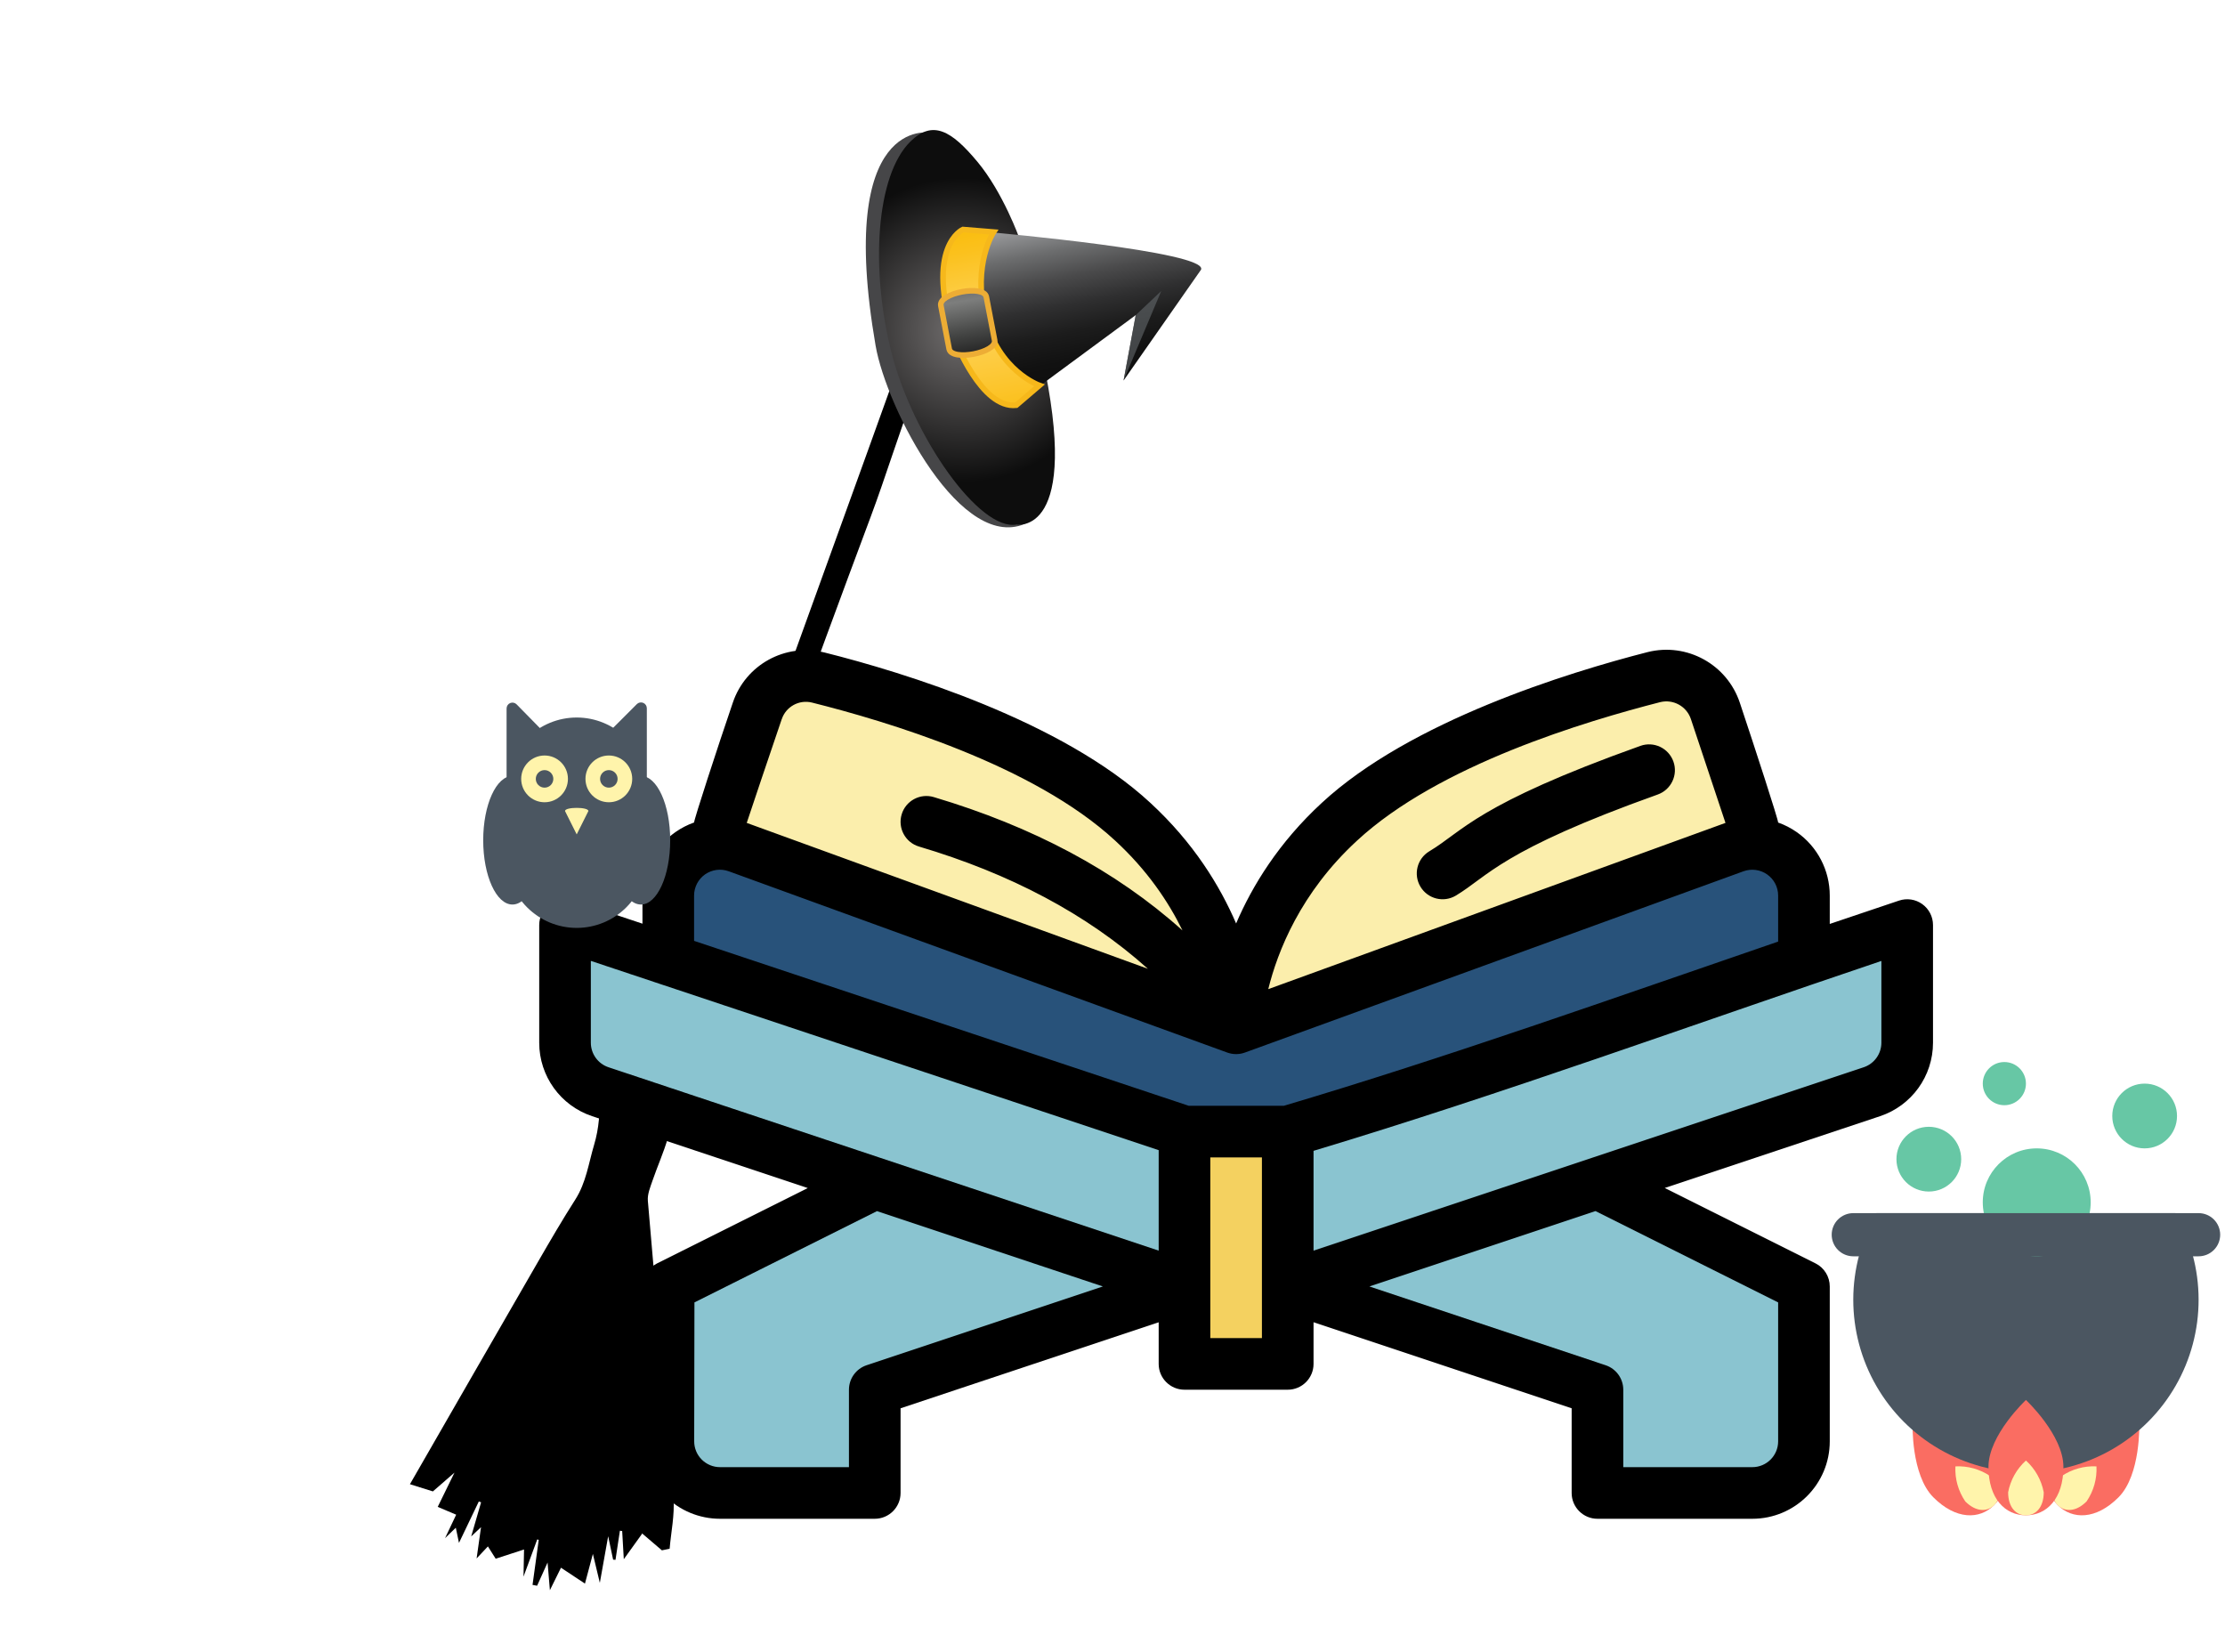 <svg width="396" height="294" viewBox="0 0 396 294" fill="none" xmlns="http://www.w3.org/2000/svg">
<path fill-rule="evenodd" clip-rule="evenodd" d="M114.277 272.949C113.131 274.541 111.986 276.133 111.023 277.474C110.946 276.166 110.841 274.317 110.733 272.468C110.599 272.449 110.465 272.429 110.329 272.407C110.066 274.136 109.806 275.861 109.545 277.589C109.403 277.579 109.262 277.567 109.121 277.555C108.901 276.519 108.683 275.479 108.24 273.386C107.687 276.479 107.321 278.53 106.757 281.684C106.26 279.616 106.015 278.594 105.519 276.535C104.851 279.04 104.448 280.548 104.11 281.817C102.77 280.929 101.383 280.013 99.843 278.992C99.131 280.434 98.652 281.411 97.868 282.993C97.724 281.271 97.632 280.185 97.456 278.064C96.549 280.078 96.071 281.138 95.593 282.199C95.322 282.15 95.051 282.1 94.779 282.048C95.147 279.378 95.515 276.706 95.882 274.036C95.793 274.008 95.703 273.98 95.617 273.953C94.921 275.838 94.227 277.724 93.172 280.583C93.214 278.446 93.237 277.319 93.267 275.746C91.508 276.319 89.907 276.841 88.221 277.39C87.888 276.867 87.37 276.046 86.836 275.2C86.352 275.715 85.815 276.288 84.826 277.343C85.126 275.218 85.333 273.756 85.612 271.776C84.905 272.441 84.51 272.814 83.86 273.426C84.499 271.228 85.061 269.291 85.623 267.355C85.489 267.303 85.356 267.251 85.221 267.197C84.149 269.439 83.076 271.68 81.688 274.576C81.418 273.281 81.278 272.605 81.124 271.873C80.669 272.312 80.234 272.733 79.209 273.728C80.136 271.773 80.737 270.509 81.19 269.555C79.999 269.049 79.013 268.631 77.905 268.163C78.83 266.275 79.655 264.59 80.888 262.068C78.874 263.818 77.537 264.981 77.043 265.411C75.282 264.858 74.192 264.516 72.959 264.129C80.401 251.201 88.081 237.83 95.795 224.479C97.932 220.78 100.083 217.085 102.383 213.486C104.325 210.449 104.753 207.03 105.742 203.715C107.514 197.788 106.349 192.221 106.3 186.485C106.264 182.272 109.997 179.884 113.992 181.308C115.233 181.751 116.509 182.094 118.035 182.566C122.779 168.918 127.442 155.163 132.34 141.491C142.034 114.433 151.898 87.437 161.594 60.378C163.327 55.543 164.53 50.521 166.056 45.61C167.078 42.326 170.008 40.897 172.818 42.338C175.919 43.928 175.509 46.768 173.968 48.777C164.079 61.663 160.462 77.278 154.941 92.028C144.25 120.593 133.942 149.3 123.447 177.939C122.474 180.594 122.054 182.694 124.379 185.297C125.297 186.324 123.71 189.908 122.81 192.146C122.076 193.97 120.369 195.403 119.643 197.226C119.008 198.829 119.354 200.796 118.871 202.487C118.135 205.064 117.014 207.53 116.143 210.072C115.742 211.244 115.205 212.515 115.303 213.692C116.788 231.336 118.442 248.968 119.861 266.617C120.1 269.58 119.432 272.613 119.18 275.614C118.722 275.709 118.262 275.804 117.804 275.897C116.609 274.876 115.414 273.854 114.217 272.834L114.277 272.949Z" fill="black"/>
<path fill-rule="evenodd" clip-rule="evenodd" d="M284.312 265.688H311.875C316.946 265.688 321.062 261.571 321.062 256.5V228.938L294.235 215.524C292.572 214.688 291.571 212.942 291.708 211.086C291.837 209.239 293.068 207.641 294.832 207.053L333.153 194.282C336.911 193.033 339.438 189.523 339.438 185.563V164.625C303.027 176.762 265.855 190.488 229.821 201.182C229.399 201.311 228.958 201.375 228.517 201.375H211.557C211.557 201.375 211.162 201.43 210.454 201.237L100.562 164.625V185.563C100.562 189.523 103.089 193.033 106.847 194.282L145.214 207.071C146.978 207.659 148.209 209.249 148.337 211.105C148.475 212.96 147.474 214.706 145.811 215.542C145.811 215.542 118.956 230.656 118.956 228.919V256.482C118.947 258.925 119.921 261.259 121.639 262.986C123.366 264.714 125.699 265.688 128.143 265.688H155.688V250.62C155.688 248.645 156.955 246.89 158.83 246.265L210.105 229.176C210.574 229.02 211.061 228.938 211.557 228.938H228.453C228.563 228.938 229.481 229.029 229.922 229.176L281.17 246.265C283.421 247.147 284.616 248.764 284.312 250.629V265.688V265.688Z" fill="#8AC4D0"/>
<path fill-rule="evenodd" clip-rule="evenodd" d="M318.021 173.978C319.795 173.482 321.072 172.049 321.072 170.358V162.227C321.072 158.515 318.977 155.033 315.449 152.902C311.93 150.77 307.428 150.265 303.386 151.533L220 182.761L136.623 151.533C132.581 150.256 128.079 150.77 124.551 152.902C121.032 155.042 118.938 158.525 118.938 162.236C118.938 166.49 118.947 170.376 118.947 170.376C118.947 171.993 120.123 173.427 121.887 173.96L209.756 200.502C210.225 200.64 210.721 200.714 211.208 200.714H228.792C229.279 200.714 229.775 200.64 230.244 200.502L318.021 173.978V173.978Z" fill="#28527A"/>
<path fill-rule="evenodd" clip-rule="evenodd" d="M210.812 238.584C210.812 240.872 212.181 242.719 213.872 242.719H226.128C227.819 242.719 229.188 240.872 229.188 238.584V205.509C229.188 203.231 227.819 201.375 226.128 201.375H213.872C212.181 201.375 210.812 203.231 210.812 205.509V238.584V238.584Z" fill="#F4D160"/>
<path fill-rule="evenodd" clip-rule="evenodd" d="M145.618 120.571C159.271 123.989 186.447 132.193 201.625 146.25C201.625 146.25 201.625 146.25 201.634 146.259C208.856 152.92 213.312 158.736 216.04 163.394C216.867 164.8 218.374 165.672 220 165.672C221.635 165.663 223.142 164.8 223.969 163.394C226.688 158.736 231.144 152.92 238.366 146.259C238.375 146.25 238.375 146.25 238.375 146.25C253.553 132.193 280.729 123.989 294.364 120.497C294.354 120.497 294.364 120.497 294.364 120.497C299.022 119.34 303.781 121.967 305.297 126.515L311.875 149.98L220.009 183L128.125 150.844C128.125 150.844 131.984 134.665 134.758 126.57C134.758 126.561 134.768 126.552 134.768 126.543C136.274 122.023 140.997 119.423 145.618 120.571V120.571Z" fill="#FBEEAC"/>
<path fill-rule="evenodd" clip-rule="evenodd" d="M206.219 235.314V242.719C206.219 245.255 208.277 247.313 210.812 247.313H229.188C231.723 247.313 233.781 245.255 233.781 242.719V235.304L279.719 250.62V265.688C279.719 268.223 281.777 270.281 284.312 270.281H311.875C319.482 270.281 325.656 264.107 325.656 256.5V228.938C325.656 227.201 324.673 225.602 323.121 224.831L296.284 211.417L334.605 198.637C340.237 196.763 344.031 191.498 344.031 185.563V164.625C344.031 163.146 343.324 161.759 342.12 160.895C340.926 160.031 339.382 159.802 337.986 160.27C333.879 161.639 329.763 163.026 325.656 164.423V159.37C325.656 154.877 323.46 150.66 319.785 148.088C318.747 147.362 317.636 146.792 316.469 146.379C316.487 145.855 312.371 133.213 309.652 125.064C307.382 118.237 300.244 114.305 293.261 116.042C293.243 116.042 293.234 116.042 293.224 116.051C279.094 119.671 250.989 128.307 235.251 142.878C227.589 149.943 222.885 157.615 220 164.34C217.115 157.624 212.411 149.953 204.74 142.878C189.001 128.298 160.888 119.661 146.73 116.115C146.73 116.115 146.73 116.115 146.721 116.115C139.775 114.388 132.673 118.292 130.413 125.082C127.638 133.195 123.522 145.855 123.531 146.369C122.364 146.783 121.253 147.353 120.215 148.078C116.54 150.66 114.344 154.868 114.344 159.37V164.377L102.014 160.27C100.618 159.802 99.074 160.031 97.88 160.895C96.676 161.759 95.969 163.146 95.969 164.625V185.563C95.969 191.498 99.763 196.763 105.395 198.637L143.762 211.426L116.953 224.831C115.4 225.602 114.417 227.192 114.417 228.928C114.417 228.928 114.38 245.585 114.362 256.472C114.353 260.129 115.805 263.648 118.386 266.239C120.977 268.83 124.487 270.281 128.143 270.281C139.031 270.281 155.688 270.281 155.688 270.281C158.223 270.281 160.281 268.223 160.281 265.688V250.62L206.219 235.314V235.314ZM283.963 215.524L243.722 228.938L285.764 242.958C287.638 243.582 288.906 245.337 288.906 247.313V261.094H311.875C314.411 261.094 316.469 259.036 316.469 256.5V231.776L283.963 215.524V215.524ZM156.083 215.533L123.596 231.776L123.55 256.491C123.55 257.713 124.027 258.88 124.891 259.743C125.755 260.607 126.921 261.094 128.143 261.094H151.094V247.313C151.094 245.337 152.362 243.582 154.236 242.958L196.287 228.938L156.083 215.533ZM215.406 238.125V205.969H224.594C224.594 205.978 224.594 238.125 224.594 238.125H215.406ZM206.219 222.561V204.683L105.156 171.001V185.563C105.156 187.539 106.424 189.303 108.298 189.927L206.219 222.561ZM233.781 222.561L331.702 189.927C333.576 189.303 334.844 187.539 334.844 185.563C334.844 179.059 334.844 174.924 334.844 171.01C301.116 182.375 267.169 194.76 233.781 204.802V222.561ZM316.469 167.565V159.37C316.469 157.872 315.734 156.467 314.512 155.612C313.281 154.748 311.71 154.546 310.304 155.052L221.654 187.281C220.606 187.686 219.467 187.686 218.438 187.318L129.696 155.052C128.29 154.537 126.719 154.748 125.488 155.603C124.266 156.467 123.531 157.872 123.531 159.37V167.436L211.557 196.781H228.517C257.568 188.154 287.05 177.662 316.469 167.565V167.565ZM307.097 146.443L300.942 127.967C300.179 125.688 297.809 124.384 295.475 124.953C282.337 128.325 256.107 136.089 241.499 149.622C241.49 149.622 241.49 149.622 241.49 149.631C231.466 158.874 227.378 169.311 225.724 176.027L307.097 146.443V146.443ZM210.454 165.581C207.955 160.463 204.179 154.859 198.51 149.631C198.51 149.622 198.51 149.622 198.501 149.622C183.884 136.089 157.654 128.325 144.506 125.027C142.219 124.466 139.876 125.753 139.132 127.994C139.122 128.004 139.122 128.013 139.113 128.031C136.89 134.518 133.977 143.227 132.902 146.443L204.299 172.407C193.384 162.622 179.722 155.456 163.561 150.651C161.136 149.934 159.748 147.371 160.474 144.936C161.191 142.511 163.754 141.123 166.189 141.849C183.755 147.077 198.584 154.923 210.454 165.581V165.581ZM291.957 132.735C262.749 143.172 260.443 147.876 254.389 151.496C252.211 152.801 251.504 155.621 252.809 157.799C254.113 159.976 256.934 160.684 259.111 159.379C264.899 155.906 267.095 151.377 295.043 141.39C297.432 140.535 298.682 137.908 297.827 135.519C296.973 133.13 294.345 131.881 291.957 132.735V132.735Z" fill="black"/>
<path d="M165.502 23.619C165.502 23.619 148.77 20.497 155.834 61.499C157.753 72.637 171.253 98.913 182.922 92.985L165.502 23.619Z" fill="#464648"/>
<path d="M181.452 42.463C181.452 42.463 178.54 34.267 173.941 28.767C169.349 23.262 166.007 21.277 162.029 25.188C155.867 31.252 154.876 48.013 158.706 62.902C162.536 77.792 174.358 94.605 180.952 93.341C180.952 93.341 192.594 95.5 185.424 63.183L181.452 42.463V42.463Z" fill="url(#paint0_radial_114_222)"/>
<path d="M173.223 60.64C171.305 54.456 171.728 41.397 176.857 41.39C176.857 41.39 215.108 44.801 213.761 47.989L199.968 67.72L202.133 56.079L182.453 70.588C182.452 70.589 177.072 73.088 173.223 60.64V60.64Z" fill="url(#paint1_linear_114_222)"/>
<path d="M171.379 40.846C171.379 40.846 164.467 43.822 169.965 60.49C169.965 60.49 174.656 72.803 180.872 72.112L184.996 68.588C184.996 68.588 177.667 66.012 175.356 56.504C173.045 46.995 176.837 41.292 176.837 41.292L171.379 40.846Z" fill="url(#paint2_linear_114_222)" stroke="#F6B81B" strokeWidth="2.133"/>
<path opacity="0.6" d="M202.132 56.079L206.676 51.786L199.967 67.72L202.132 56.079Z" fill="#65696C"/>
<path d="M168.933 62.104L167.452 54.382C167.025 52.15 175.113 50.6 175.542 52.833L177.021 60.553C177.449 62.785 169.361 64.335 168.933 62.104Z" fill="url(#paint3_linear_114_222)" stroke="#EDAD35" strokeWidth="4.267"/>
<path d="M377.041 266.471C373.033 270.479 368.834 270.455 366.229 267.851C363.624 265.246 363.601 261.047 367.609 257.038C371.617 253.03 380.743 253.336 380.743 253.336C380.743 253.336 381.049 262.462 377.041 266.471Z" fill="#FA6D62"/>
<path d="M371.365 267.195C369.461 269.099 367.466 269.088 366.229 267.851C364.992 266.613 364.98 264.619 366.884 262.715C368.716 261.462 370.907 260.844 373.123 260.956C373.235 263.172 372.617 265.364 371.365 267.195Z" fill="#FFF4AB"/>
<path d="M344.102 266.471C348.11 270.479 352.309 270.455 354.914 267.851C357.519 265.246 357.542 261.047 353.534 257.038C349.526 253.03 340.399 253.336 340.399 253.336C340.399 253.336 340.094 262.462 344.102 266.471Z" fill="#FA6D62"/>
<path d="M349.778 267.195C351.682 269.099 353.676 269.088 354.914 267.851C356.151 266.613 356.162 264.619 354.258 262.715C352.427 261.462 350.235 260.844 348.019 260.956C347.907 263.172 348.525 265.364 349.778 267.195Z" fill="#FFF4AB"/>
<path d="M333.986 215.889C331.278 220.56 329.849 225.861 329.841 231.26C329.834 236.659 331.249 241.965 333.945 246.643C336.64 251.321 340.52 255.206 345.194 257.908C349.869 260.61 355.173 262.032 360.571 262.032C365.97 262.032 371.274 260.61 375.949 257.908C380.623 255.206 384.503 251.321 387.198 246.643C389.894 241.965 391.309 236.659 391.302 231.26C391.294 225.861 389.865 220.56 387.157 215.889H333.986Z" fill="#4B5661"/>
<path d="M343.286 212.048C346.468 212.048 349.048 209.468 349.048 206.286C349.048 203.103 346.468 200.524 343.286 200.524C340.104 200.524 337.524 203.103 337.524 206.286C337.524 209.468 340.104 212.048 343.286 212.048Z" fill="#67C7A5"/>
<path d="M356.73 196.683C358.851 196.683 360.571 194.963 360.571 192.841C360.571 190.72 358.851 189 356.73 189C354.608 189 352.889 190.72 352.889 192.841C352.889 194.963 354.608 196.683 356.73 196.683Z" fill="#67C7A5"/>
<path d="M362.492 223.571C367.796 223.571 372.095 219.272 372.095 213.968C372.095 208.665 367.796 204.365 362.492 204.365C357.188 204.365 352.889 208.665 352.889 213.968C352.889 219.272 357.188 223.571 362.492 223.571Z" fill="#67C7A5"/>
<path d="M391.302 223.571H329.841C328.823 223.571 327.845 223.167 327.125 222.446C326.405 221.726 326 220.749 326 219.73C326 218.711 326.405 217.734 327.125 217.014C327.845 216.294 328.823 215.889 329.841 215.889H391.302C392.32 215.889 393.297 216.294 394.018 217.014C394.738 217.734 395.143 218.711 395.143 219.73C395.143 220.749 394.738 221.726 394.018 222.446C393.297 223.167 392.32 223.571 391.302 223.571Z" fill="#4B5661"/>
<path d="M381.698 204.365C384.881 204.365 387.46 201.785 387.46 198.603C387.46 195.421 384.881 192.841 381.698 192.841C378.516 192.841 375.937 195.421 375.937 198.603C375.937 201.785 378.516 204.365 381.698 204.365Z" fill="#67C7A5"/>
<path d="M367.241 261.045C367.241 266.714 364.255 269.667 360.571 269.667C356.888 269.667 353.902 266.714 353.902 261.045C353.902 255.377 360.571 249.14 360.571 249.14C360.571 249.14 367.241 255.377 367.241 261.045Z" fill="#FA6D62"/>
<path d="M363.739 265.572C363.739 268.264 362.321 269.667 360.571 269.667C358.821 269.667 357.403 268.264 357.403 265.572C357.812 263.391 358.925 261.404 360.571 259.916C362.217 261.404 363.33 263.391 363.739 265.572V265.572Z" fill="#FFF4AB"/>
<path d="M91.2 160.97C94.072 160.97 96.4 155.848 96.4 149.53C96.4 143.212 94.072 138.09 91.2 138.09C88.328 138.09 86 143.212 86 149.53C86 155.848 88.328 160.97 91.2 160.97Z" fill="#4B5661"/>
<path d="M114.08 160.97C116.952 160.97 119.281 155.848 119.281 149.53C119.281 143.212 116.952 138.09 114.08 138.09C111.209 138.09 108.88 143.212 108.88 149.53C108.88 155.848 111.209 160.97 114.08 160.97Z" fill="#4B5661"/>
<path d="M102.64 165.13C99.331 165.13 96.156 163.815 93.816 161.475C91.475 159.134 90.16 155.96 90.16 152.65V140.17C90.16 136.86 91.475 133.685 93.816 131.345C96.156 129.004 99.331 127.689 102.64 127.689V127.689C105.95 127.689 109.125 129.004 111.465 131.345C113.806 133.685 115.121 136.86 115.121 140.17V152.65C115.121 155.96 113.806 159.134 111.465 161.475C109.125 163.815 105.95 165.13 102.64 165.13Z" fill="#4B5661"/>
<path d="M115.121 140.17L104.721 133.929L113.345 125.305C113.491 125.159 113.676 125.06 113.878 125.02C114.08 124.98 114.289 125 114.479 125.079C114.669 125.158 114.831 125.291 114.946 125.462C115.06 125.633 115.121 125.834 115.121 126.04V140.17Z" fill="#4B5661"/>
<path d="M90.16 140.17L99.853 133.41L91.943 125.346C91.798 125.199 91.613 125.098 91.41 125.056C91.208 125.014 90.998 125.034 90.807 125.112C90.616 125.19 90.452 125.323 90.337 125.495C90.222 125.666 90.16 125.868 90.16 126.074V140.17Z" fill="#4B5661"/>
<path d="M96.92 142.77C99.218 142.77 101.08 140.907 101.08 138.61C101.08 136.312 99.218 134.449 96.92 134.449C94.623 134.449 92.76 136.312 92.76 138.61C92.76 140.907 94.623 142.77 96.92 142.77Z" fill="#FFF4AB"/>
<path d="M96.92 140.17C97.782 140.17 98.48 139.471 98.48 138.61C98.48 137.748 97.782 137.049 96.92 137.049C96.059 137.049 95.36 137.748 95.36 138.61C95.36 139.471 96.059 140.17 96.92 140.17Z" fill="#4B5661"/>
<path d="M108.36 142.77C110.658 142.77 112.52 140.907 112.52 138.61C112.52 136.312 110.658 134.449 108.36 134.449C106.063 134.449 104.2 136.312 104.2 138.61C104.2 140.907 106.063 142.77 108.36 142.77Z" fill="#FFF4AB"/>
<path d="M108.36 140.17C109.222 140.17 109.92 139.471 109.92 138.61C109.92 137.748 109.222 137.049 108.36 137.049C107.499 137.049 106.8 137.748 106.8 138.61C106.8 139.471 107.499 140.17 108.36 140.17Z" fill="#4B5661"/>
<path d="M102.64 148.49L100.56 144.33C100.56 143.582 104.72 143.582 104.72 144.33L102.64 148.49Z" fill="#FFF4AB"/>
<defs>
<radialGradient id="paint0_radial_114_222" cx="0" cy="0" r="1" gradientUnits="userSpaceOnUse" gradientTransform="translate(171.202 58.748) rotate(79.15) scale(27.107 27.107)">
<stop stop-color="#716E6E"/>
<stop offset="1" stop-color="#0D0D0D"/>
</radialGradient>
<linearGradient id="paint1_linear_114_222" x1="190.485" y1="38.726" x2="196.181" y2="68.446" gradientUnits="userSpaceOnUse">
<stop stop-color="#9B9C9E"/>
<stop offset="0.017" stop-color="#969799"/>
<stop offset="0.175" stop-color="#6C6D6E"/>
<stop offset="0.337" stop-color="#4A4A4B"/>
<stop offset="0.499" stop-color="#2F2F30"/>
<stop offset="0.662" stop-color="#1C1C1C"/>
<stop offset="0.828" stop-color="#111111"/>
<stop offset="1" stop-color="#0D0D0D"/>
</linearGradient>
<linearGradient id="paint2_linear_114_222" x1="172.672" y1="40.599" x2="178.789" y2="72.511" gradientUnits="userSpaceOnUse">
<stop stop-color="#FABD0E"/>
<stop offset="0.122" stop-color="#FBC11D"/>
<stop offset="0.354" stop-color="#FDCD44"/>
<stop offset="0.5" stop-color="#FFD55F"/>
<stop offset="1" stop-color="#FBC01D"/>
</linearGradient>
<linearGradient id="paint3_linear_114_222" x1="173.717" y1="66.29" x2="169.441" y2="40.79" gradientUnits="userSpaceOnUse">
<stop stop-color="#0E0E0E"/>
<stop offset="0.093" stop-color="#1D1D1D"/>
<stop offset="0.272" stop-color="#434443"/>
<stop offset="0.5" stop-color="#7D7E7D"/>
<stop offset="1" stop-color="#171716"/>
</linearGradient>
</defs>
</svg>
